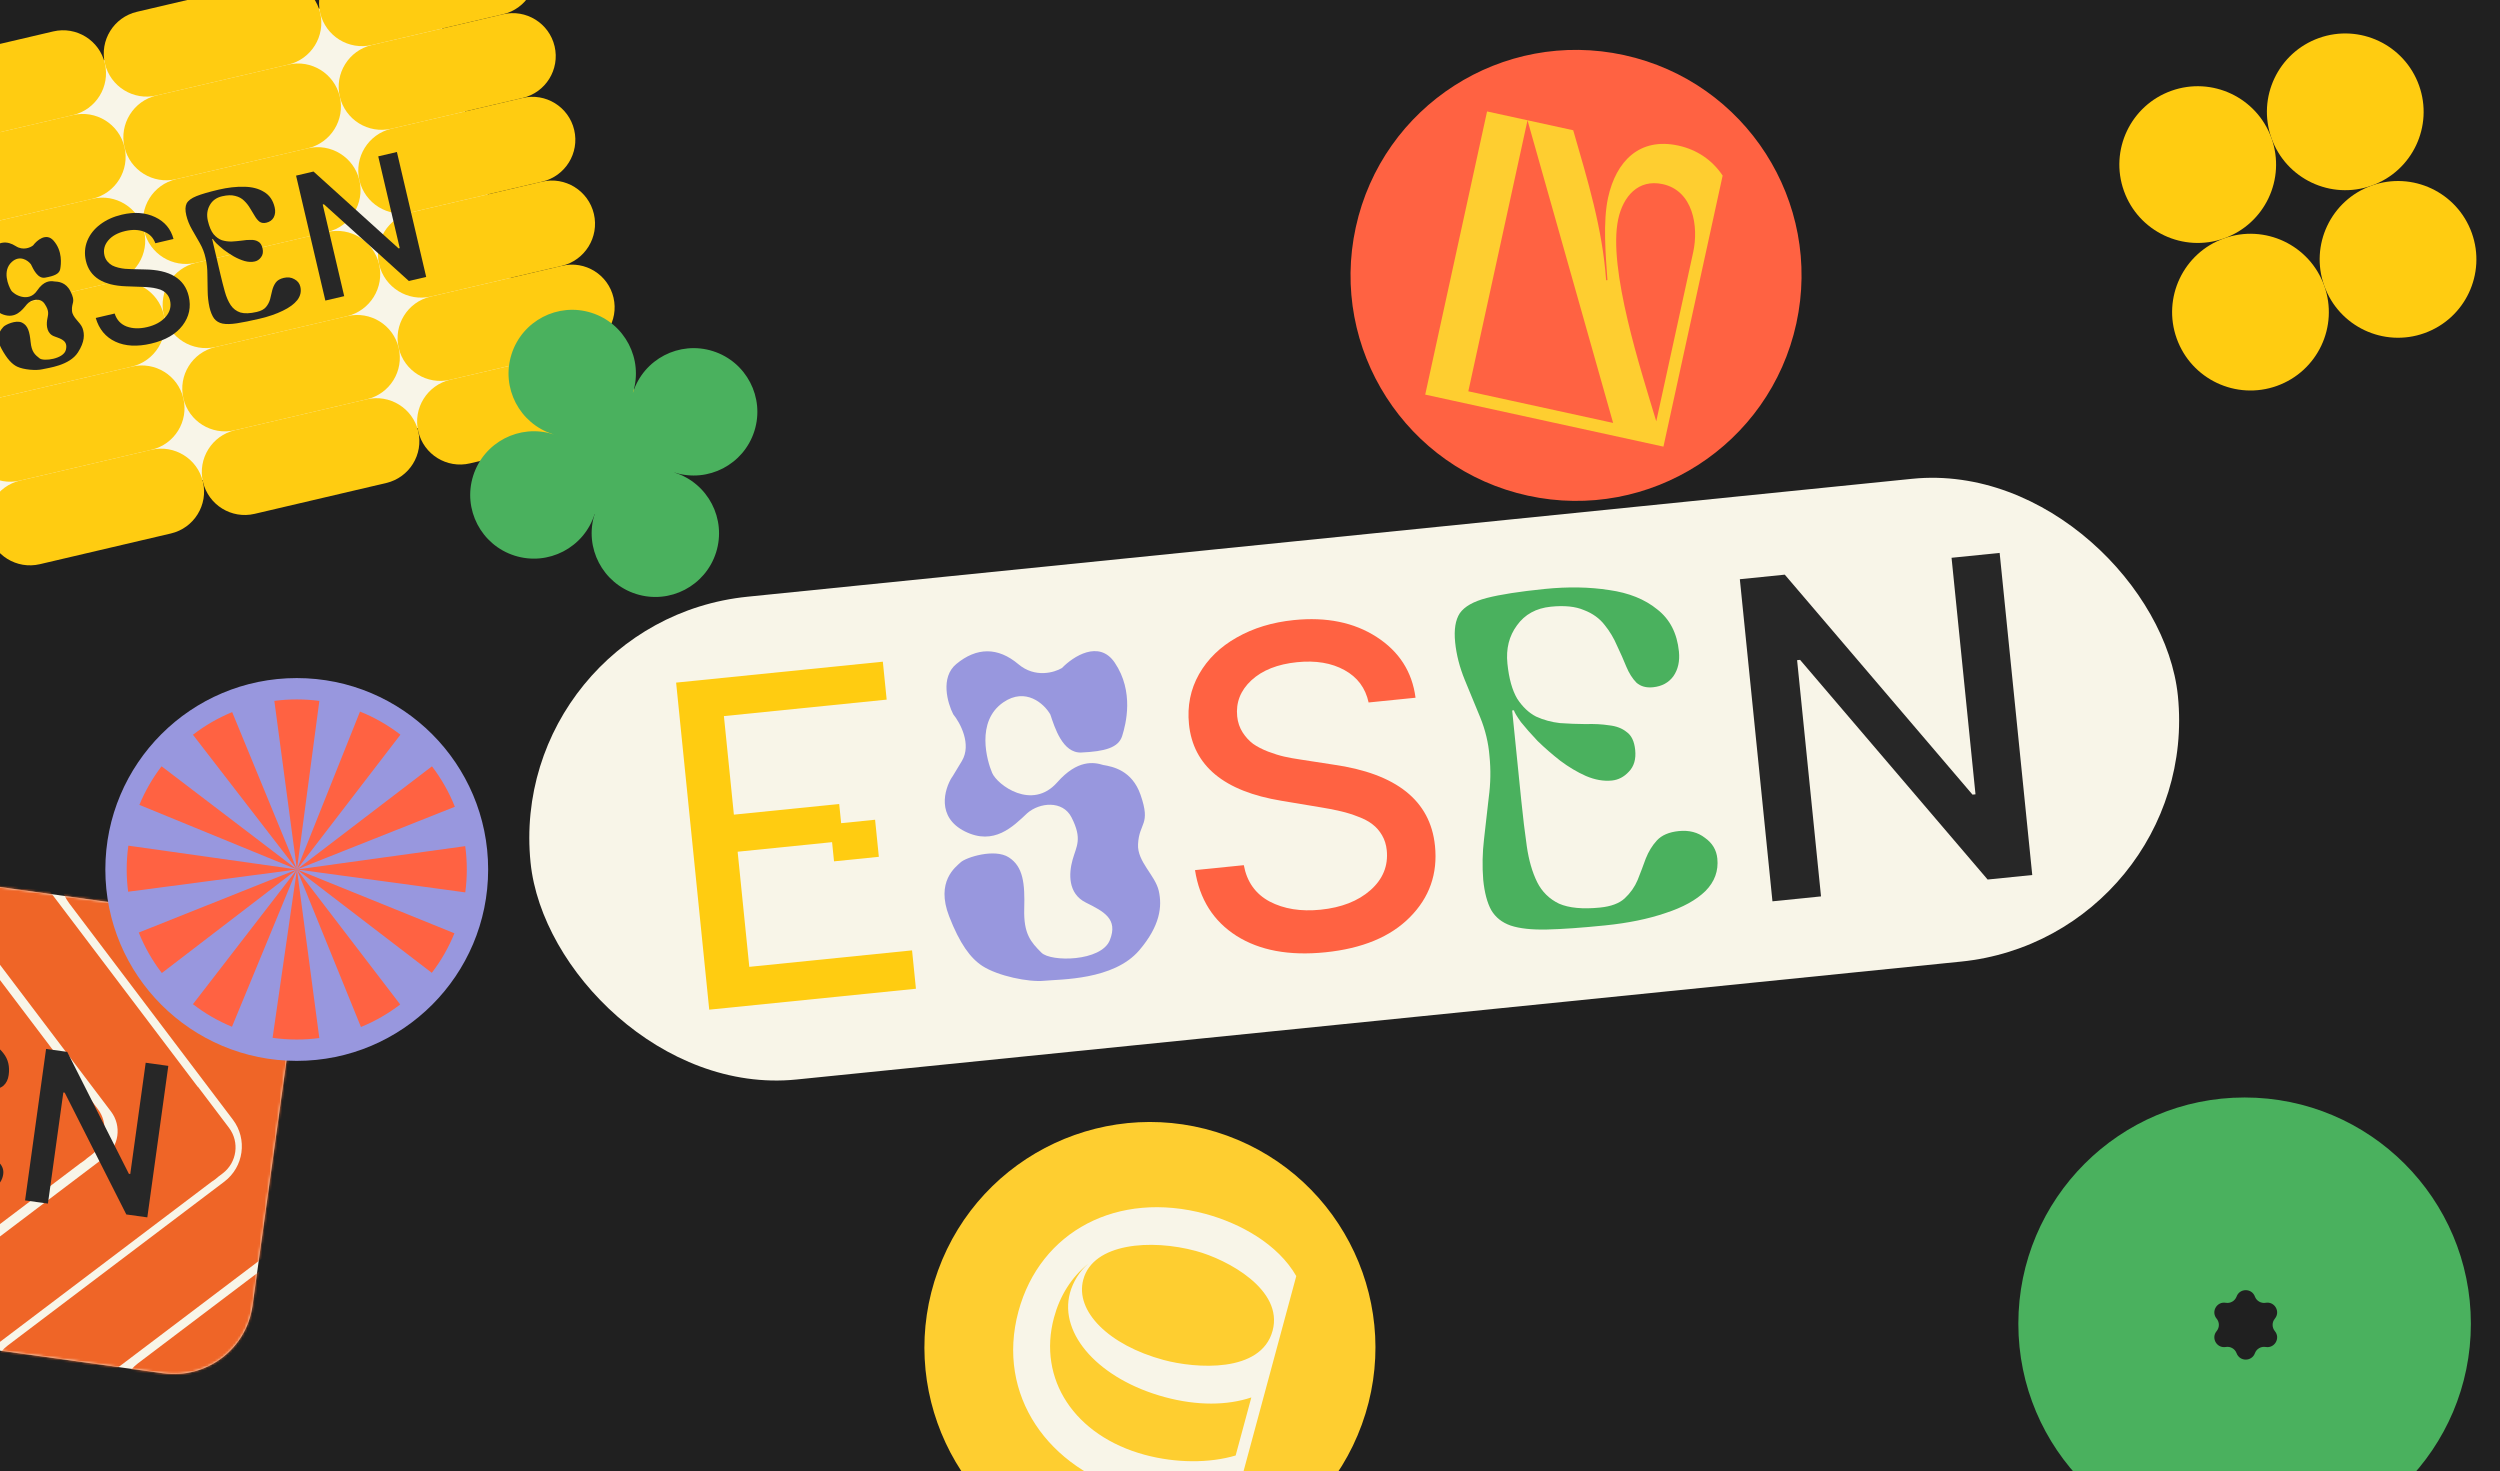 <svg width="1006" height="592" viewBox="0 0 1006 592" fill="none" xmlns="http://www.w3.org/2000/svg">
<rect x="0" y="0" width="1006" height="592" fill="#808080" stroke="none"/>
<g clip-path="url(#clip0)">
<rect width="1006" height="592" fill="#202020"/>
<path d="M-225.399 357.877C-222.981 340.437 -206.884 328.259 -189.444 330.677L91.035 369.558C108.475 371.975 120.653 388.072 118.235 405.512L101.615 525.411C99.197 542.851 83.1 555.029 65.66 552.611L-214.819 513.731C-232.259 511.313 -244.437 495.216 -242.019 477.776L-225.399 357.877Z" fill="#F8F5E8"/>
<mask id="mask0" mask-type="alpha" maskUnits="userSpaceOnUse" x="-243" y="330" width="362" height="223">
<path d="M-225.399 357.877C-222.981 340.437 -206.884 328.259 -189.444 330.677L91.035 369.558C108.475 371.975 120.653 388.072 118.235 405.512L101.615 525.411C99.197 542.851 83.1 555.029 65.66 552.611L-214.819 513.731C-232.259 511.313 -244.437 495.216 -242.019 477.776L-225.399 357.877Z" fill="#C4C4C4"/>
</mask>
<g mask="url(#mask0)">
<path fill-rule="evenodd" clip-rule="evenodd" d="M-63.754 428.052C-57.506 436.311 -59.136 448.072 -67.396 454.321L-153.703 519.613C-161.152 525.248 -162.622 535.855 -156.987 543.304V543.304C-151.351 550.754 -140.744 552.224 -133.295 546.589L-21.343 461.896C-20.891 461.623 -20.448 461.325 -20.018 460.999L-16.97 458.693C-16.54 458.368 -16.133 458.024 -15.748 457.663V457.663C-9.806 453.169 -8.634 444.709 -13.128 438.768L-25.373 422.582C-25.387 422.564 -25.413 422.56 -25.431 422.574V422.574C-25.45 422.588 -25.476 422.585 -25.49 422.566L-103.223 319.814C-108.222 313.206 -117.63 311.902 -124.238 316.901L-127.286 319.207C-133.893 324.205 -135.198 333.614 -130.199 340.222L-63.754 428.052Z" fill="#EF6527"/>
<path fill-rule="evenodd" clip-rule="evenodd" d="M-8.059 439.788C-3.685 445.57 -4.827 453.802 -10.608 458.176L-104.421 529.146C-110.202 533.52 -111.343 541.752 -106.97 547.534L-102.401 553.573C-98.027 559.355 -89.795 560.496 -84.013 556.122L32.398 468.056C32.878 467.763 33.349 467.443 33.807 467.096C34.265 466.749 34.701 466.384 35.114 466.001L36.843 464.694C42.624 460.32 43.765 452.087 39.392 446.306L26.929 429.832C26.915 429.813 26.888 429.809 26.87 429.823V429.823C26.851 429.837 26.825 429.834 26.811 429.815L-49.769 328.588C-55.404 321.139 -66.011 319.668 -73.46 325.304C-80.91 330.939 -82.38 341.546 -76.745 348.996L-8.059 439.788Z" fill="#EF6527"/>
<path fill-rule="evenodd" clip-rule="evenodd" d="M44.679 447.289C49.053 453.071 47.912 461.303 42.13 465.677L-51.682 536.647C-57.464 541.021 -58.605 549.254 -54.231 555.035L-49.663 561.074C-45.289 566.856 -37.056 567.997 -31.275 563.623L85.136 475.557C85.617 475.264 86.087 474.944 86.545 474.597C87.004 474.251 87.439 473.885 87.852 473.503L89.581 472.195C95.362 467.821 96.504 459.588 92.13 453.807L79.667 437.333C79.653 437.314 79.627 437.311 79.608 437.325V437.325C79.59 437.339 79.563 437.335 79.549 437.316L2.97 336.089C-2.666 328.64 -13.273 327.169 -20.722 332.805C-28.171 338.44 -29.642 349.048 -24.006 356.497L44.679 447.289Z" fill="#EF6527"/>
<path fill-rule="evenodd" clip-rule="evenodd" d="M3.199 541.363C-4.25 546.998 -5.72 557.606 -0.085 565.055C5.55 572.504 16.158 573.975 23.607 568.339L137.004 482.553C137.482 482.261 137.951 481.942 138.407 481.597C142.159 478.758 144.394 474.659 144.969 470.337C145.57 466.042 144.53 461.519 141.708 457.787C141.363 457.332 141 456.899 140.62 456.488L54.832 343.088C49.196 335.639 38.589 334.169 31.14 339.804C23.691 345.44 22.22 356.047 27.856 363.496L93.713 450.55C99.649 458.397 98.1 469.57 90.254 475.506L3.199 541.363Z" fill="#EF6527"/>
<path d="M52.219 572.304C46.584 564.855 48.054 554.248 55.504 548.612L170.32 461.752C177.769 456.117 188.377 457.587 194.012 465.037V465.037C199.647 472.486 198.177 483.093 190.728 488.728L75.911 575.588C68.462 581.224 57.855 579.753 52.219 572.304V572.304Z" fill="#EF6527"/>
<path d="M83.443 347.054C75.994 352.69 74.523 363.297 80.159 370.746L167.019 485.562C172.654 493.012 183.261 494.482 190.711 488.847V488.847C198.16 483.211 199.63 472.604 193.995 465.155L107.135 350.338C101.5 342.889 90.892 341.419 83.443 347.054V347.054Z" fill="#EF6527"/>
</g>
<path d="M-42.897 465.966C-42.485 463.403 -41.825 460.904 -40.918 458.467C-40.003 455.974 -39.088 453.481 -38.173 450.988C-37.202 448.502 -36.538 445.975 -36.182 443.404C-35.778 440.897 -35.768 438.364 -36.154 435.805C-36.539 433.246 -36.929 430.714 -37.322 428.211C-37.707 425.652 -37.737 423.199 -37.412 420.852C-37.079 418.449 -36.356 416.727 -35.244 415.685C-34.075 414.651 -32.179 414.116 -29.555 414.081C-26.931 414.047 -23.244 414.358 -18.495 415.016C-14.082 415.628 -10.125 416.661 -6.625 418.114C-3.118 419.512 -0.45 421.419 1.379 423.837C3.271 426.206 3.977 429.123 3.497 432.588C3.241 434.432 2.529 435.871 1.361 436.905C0.2 437.883 -1.218 438.256 -2.894 438.024C-4.179 437.846 -5.13 437.315 -5.748 436.432C-6.302 435.501 -6.686 434.366 -6.899 433.026C-7.104 431.631 -7.361 430.2 -7.67 428.733C-7.916 427.219 -8.369 425.76 -9.029 424.359C-9.681 422.902 -10.735 421.674 -12.191 420.674C-13.583 419.627 -15.564 418.925 -18.134 418.569C-20.927 418.182 -23.294 418.822 -25.233 420.49C-27.165 422.101 -28.324 424.304 -28.712 427.098C-29.107 429.948 -29.029 432.265 -28.48 434.05C-27.866 435.786 -26.975 437.163 -25.806 438.179C-24.574 439.147 -23.199 439.908 -21.681 440.46C-20.099 440.964 -18.538 441.408 -16.997 441.792C-15.392 442.129 -13.971 442.554 -12.732 443.067C-11.43 443.532 -10.442 444.21 -9.769 445.101C-9.031 445.944 -8.775 447.175 -8.999 448.796C-9.24 450.528 -9.952 451.767 -11.138 452.514C-12.267 453.269 -13.447 453.561 -14.676 453.391C-16.24 453.174 -17.77 452.506 -19.267 451.387C-20.707 450.276 -22.061 448.95 -23.327 447.407C-24.538 445.873 -25.633 444.326 -26.613 442.766C-27.529 441.158 -28.273 439.745 -28.844 438.527C-29.352 437.261 -29.606 436.428 -29.608 436.029L-29.943 435.983L-32.313 453.081C-32.747 456.211 -33.09 459.096 -33.343 461.738C-33.595 464.38 -33.493 466.729 -33.038 468.785C-32.575 470.786 -31.552 472.437 -29.967 473.739C-28.318 474.992 -25.846 475.847 -22.55 476.304C-20.483 476.591 -18.832 476.393 -17.599 475.709C-16.302 474.978 -15.233 474.044 -14.392 472.908C-13.543 471.715 -12.723 470.519 -11.93 469.319C-11.081 468.127 -10.124 467.178 -9.058 466.471C-7.929 465.716 -6.442 465.467 -4.598 465.722C-2.643 465.993 -1.132 466.801 -0.066 468.145C1.065 469.44 1.517 470.898 1.293 472.519C0.967 474.866 -0.254 476.69 -2.37 477.991C-4.479 479.237 -7.259 479.99 -10.712 480.252C-14.173 480.57 -18.082 480.426 -22.44 479.822C-26.909 479.203 -30.553 478.584 -33.371 477.965C-36.19 477.347 -38.358 476.562 -39.878 475.611C-41.342 474.668 -42.308 473.423 -42.777 471.877C-43.19 470.339 -43.23 468.369 -42.897 465.966Z" fill="#272727"/>
<path d="M67.731 428.91L59.281 489.868L50.83 488.697L26.047 439.696L25.482 439.617L19.285 484.324L10.089 483.049L18.539 422.091L27.05 423.271L51.854 472.336L52.419 472.414L58.625 427.648L67.731 428.91Z" fill="#272727"/>
<path d="M-47.868 224.351L-91.086 56.109L172.853 -7.175L218.644 160.038L-47.868 224.351Z" fill="#F8F5E8"/>
<path d="M-44.23 45.793C-46.409 36.495 -40.638 27.191 -31.34 25.011L21.424 12.644C30.722 10.465 40.026 16.236 42.206 25.534C44.385 34.832 38.614 44.136 29.316 46.315L-23.448 58.682C-32.746 60.862 -42.05 55.091 -44.23 45.793Z" fill="#FFCC11"/>
<path d="M-36.339 79.46C-38.519 70.162 -32.748 60.858 -23.45 58.679L29.315 46.312C38.613 44.133 47.917 49.903 50.096 59.201C52.276 68.499 46.505 77.803 37.207 79.983L-15.558 92.35C-24.856 94.529 -34.16 88.758 -36.339 79.46Z" fill="#FFCC11"/>
<path d="M-28.447 113.134C-30.626 103.836 -24.855 94.532 -15.557 92.353L37.208 79.986C46.505 77.806 55.81 83.577 57.989 92.875C60.168 102.173 54.397 111.477 45.099 113.656L-7.665 126.024C-16.963 128.203 -26.267 122.432 -28.447 113.134Z" fill="#FFCC11"/>
<path d="M-20.528 146.904C-22.721 137.55 -16.915 128.189 -7.56 125.996L44.999 113.677C54.354 111.484 63.715 117.29 65.907 126.645C68.1 136 62.294 145.361 52.939 147.553L0.38 159.872C-8.975 162.065 -18.335 156.259 -20.528 146.904Z" fill="#FFCC11"/>
<path d="M-12.641 180.58C-14.807 171.338 -9.071 162.091 0.17 159.925L53.14 147.51C62.382 145.344 71.629 151.079 73.795 160.32C75.961 169.562 70.225 178.809 60.984 180.975L8.014 193.39C-1.227 195.556 -10.475 189.821 -12.641 180.58Z" fill="#FFCC11"/>
<path d="M-4.771 214.147C-6.95 204.849 -1.179 195.545 8.119 193.366L60.883 180.998C70.181 178.819 79.485 184.59 81.665 193.888C83.844 203.186 78.073 212.49 68.775 214.669L16.011 227.036C6.713 229.216 -2.592 223.445 -4.771 214.147Z" fill="#FFCC11"/>
<path d="M42.206 25.532C40.026 16.234 45.797 6.93 55.095 4.751L108.065 -7.665C117.363 -9.844 126.667 -4.073 128.847 5.225C131.026 14.523 125.255 23.827 115.957 26.006L62.987 38.422C53.689 40.601 44.385 34.83 42.206 25.532Z" fill="#FFCC11"/>
<path d="M50.096 59.204C47.917 49.906 53.688 40.602 62.986 38.422L115.956 26.007C125.254 23.828 134.558 29.599 136.737 38.896C138.916 48.194 133.146 57.498 123.848 59.678L70.878 72.093C61.58 74.272 52.276 68.502 50.096 59.204Z" fill="#FFCC11"/>
<path d="M57.987 92.874C55.808 83.576 61.578 74.272 70.876 72.092L123.846 59.677C133.144 57.498 142.448 63.268 144.628 72.566C146.807 81.864 141.036 91.168 131.738 93.348L78.768 105.763C69.47 107.942 60.166 102.172 57.987 92.874Z" fill="#FFCC11"/>
<path d="M65.904 126.648C63.711 117.293 69.517 107.932 78.872 105.74L131.636 93.373C140.991 91.18 150.352 96.986 152.544 106.341C154.737 115.695 148.931 125.056 139.576 127.249L86.812 139.616C77.457 141.808 68.096 136.002 65.904 126.648Z" fill="#FFCC11"/>
<path d="M73.799 160.319C71.633 151.078 77.368 141.831 86.61 139.665L139.785 127.201C149.026 125.035 158.274 130.771 160.44 140.012C162.606 149.253 156.87 158.501 147.629 160.667L94.454 173.13C85.212 175.296 75.965 169.56 73.799 160.319Z" fill="#FFCC11"/>
<path d="M81.665 193.887C79.485 184.589 85.256 175.285 94.554 173.105L147.524 160.69C156.822 158.511 166.126 164.282 168.306 173.58C170.485 182.877 164.714 192.182 155.416 194.361L102.446 206.776C93.148 208.956 83.844 203.185 81.665 193.887Z" fill="#FFCC11"/>
<path d="M128.844 5.223C126.665 -4.074 132.436 -13.379 141.734 -15.558L194.499 -27.925C203.796 -30.104 213.101 -24.334 215.28 -15.036C217.459 -5.738 211.688 3.566 202.39 5.746L149.626 18.113C140.328 20.292 131.024 14.521 128.844 5.223Z" fill="#FFCC11"/>
<path d="M136.739 38.897C134.56 29.599 140.33 20.295 149.628 18.116L202.393 5.749C211.691 3.569 220.995 9.34 223.174 18.638C225.354 27.936 219.583 37.24 210.285 39.419L157.52 51.787C148.222 53.966 138.918 48.195 136.739 38.897Z" fill="#FFCC11"/>
<path d="M144.628 72.565C142.448 63.267 148.219 53.963 157.517 51.783L210.282 39.416C219.58 37.237 228.884 43.008 231.063 52.306C233.242 61.603 227.472 70.908 218.174 73.087L165.409 85.454C156.111 87.633 146.807 81.863 144.628 72.565Z" fill="#FFCC11"/>
<path d="M152.546 106.339C150.354 96.985 156.16 87.624 165.514 85.431L218.074 73.112C227.428 70.919 236.789 76.725 238.982 86.08C241.174 95.435 235.368 104.796 226.014 106.988L173.454 119.307C164.1 121.5 154.739 115.694 152.546 106.339Z" fill="#FFCC11"/>
<path d="M160.438 140.012C158.272 130.771 164.007 121.524 173.248 119.358L226.218 106.942C235.46 104.776 244.707 110.512 246.873 119.753C249.039 128.994 243.303 138.242 234.062 140.408L181.092 152.823C171.851 154.989 162.604 149.254 160.438 140.012Z" fill="#FFCC11"/>
<path d="M168.305 173.58C166.126 164.282 171.897 154.978 181.195 152.799L233.959 140.431C243.257 138.252 252.562 144.023 254.741 153.321C256.92 162.619 251.149 171.923 241.851 174.102L189.087 186.469C179.789 188.649 170.485 182.878 168.305 173.58Z" fill="#FFCC11"/>
<path d="M84.276 123.572C83.825 121.441 83.587 119.284 83.562 117.102C83.525 114.874 83.489 112.646 83.453 110.417C83.463 108.178 83.22 105.999 82.723 103.879C82.283 101.794 81.525 99.808 80.451 97.92C79.377 96.032 78.308 94.168 77.244 92.326C76.17 90.439 75.406 88.527 74.952 86.591C74.487 84.609 74.533 83.043 75.09 81.891C75.692 80.729 77.016 79.738 79.06 78.918C81.104 78.099 84.085 77.23 88.002 76.312C91.642 75.459 95.052 75.073 98.231 75.154C101.4 75.19 104.064 75.878 106.226 77.219C108.423 78.503 109.856 80.574 110.526 83.432C110.883 84.953 110.76 86.294 110.157 87.457C109.544 88.573 108.546 89.293 107.163 89.617C106.103 89.865 105.198 89.737 104.448 89.232C103.733 88.671 103.09 87.897 102.519 86.913C101.937 85.882 101.303 84.84 100.619 83.784C99.969 82.673 99.174 81.668 98.235 80.769C97.284 79.825 96.088 79.182 94.647 78.839C93.24 78.439 91.477 78.488 89.358 78.985C87.053 79.525 85.394 80.74 84.379 82.631C83.353 84.476 83.11 86.551 83.65 88.856C84.201 91.206 84.961 92.998 85.93 94.229C86.935 95.404 88.048 96.212 89.27 96.655C90.527 97.041 91.833 97.221 93.188 97.195C94.579 97.113 95.935 96.989 97.258 96.825C98.616 96.604 99.858 96.508 100.982 96.536C102.142 96.507 103.12 96.74 103.917 97.234C104.748 97.671 105.321 98.558 105.634 99.894C105.969 101.323 105.785 102.509 105.083 103.452C104.426 104.383 103.591 104.968 102.577 105.206C101.286 105.508 99.887 105.447 98.377 105.023C96.914 104.588 95.454 103.958 93.997 103.133C92.585 102.296 91.261 101.416 90.023 100.49C88.82 99.508 87.811 98.626 86.996 97.845C86.216 97.006 85.766 96.431 85.644 96.119L85.368 96.184L88.673 110.288C89.278 112.869 89.881 115.232 90.481 117.377C91.081 119.521 91.869 121.33 92.846 122.803C93.813 124.229 95.113 125.213 96.746 125.754C98.416 126.238 100.61 126.161 103.328 125.524C105.034 125.125 106.266 124.471 107.025 123.564C107.82 122.599 108.375 121.545 108.691 120.402C108.995 119.212 109.277 118.028 109.535 116.849C109.84 115.659 110.303 114.627 110.924 113.752C111.581 112.82 112.669 112.176 114.19 111.819C115.803 111.441 117.23 111.618 118.47 112.348C119.746 113.021 120.541 114.026 120.854 115.363C121.308 117.299 120.903 119.095 119.638 120.753C118.363 122.365 116.413 123.794 113.789 125.042C111.175 126.335 108.071 127.403 104.477 128.245C100.79 129.109 97.75 129.725 95.357 130.091C92.963 130.458 91.028 130.498 89.551 130.212C88.121 129.915 86.988 129.233 86.154 128.164C85.367 127.084 84.74 125.554 84.276 123.572Z" fill="#272727"/>
<path d="M62.504 97.878C61.705 95.648 60.213 94.107 58.028 93.255C55.839 92.387 53.288 92.294 50.376 92.977C47.332 93.69 45.048 94.959 43.525 96.784C42.018 98.605 41.52 100.604 42.03 102.78C42.245 103.697 42.641 104.502 43.218 105.196C43.791 105.873 44.425 106.406 45.121 106.796C45.829 107.165 46.668 107.469 47.639 107.708C48.627 107.943 49.517 108.096 50.311 108.169C51.105 108.242 51.987 108.286 52.957 108.3L58.166 108.426C68.361 108.54 74.285 112.124 75.939 119.179C76.959 123.533 76.129 127.465 73.447 130.977C70.782 134.486 66.561 136.917 60.785 138.271C55.172 139.586 50.389 139.326 46.437 137.49C42.481 135.637 39.845 132.456 38.529 127.947L46.139 126.164C46.965 128.732 48.572 130.471 50.96 131.379C53.361 132.267 56.099 132.35 59.176 131.629C62.433 130.866 64.925 129.496 66.655 127.519C68.396 125.522 68.981 123.305 68.41 120.866C68.207 119.998 67.857 119.243 67.361 118.599C66.865 117.956 66.287 117.444 65.628 117.063C64.986 116.678 64.181 116.375 63.214 116.153C62.259 115.91 61.314 115.743 60.377 115.652C59.437 115.544 58.342 115.473 57.09 115.438L50.77 115.21C41.495 114.898 36.096 111.492 34.574 104.994C33.91 102.163 34.096 99.46 35.133 96.886C36.186 94.308 37.925 92.114 40.349 90.302C42.769 88.475 45.656 87.168 49.011 86.381C54.084 85.192 58.554 85.517 62.42 87.356C66.287 89.196 68.753 92.131 69.819 96.164L62.504 97.878Z" fill="#272727"/>
<path d="M159.713 61.16L171.498 111.441L164.526 113.075L130.33 82.188L129.864 82.298L138.507 119.174L130.922 120.951L119.137 70.671L126.157 69.025L160.39 99.955L160.856 99.846L152.201 62.921L159.713 61.16Z" fill="#272727"/>
<path d="M1.388 126.612C-3.473 124.942 -2.759 120.348 -1.794 118.259C-1.9 118.532 -1.803 118.368 -0.572 115.525C0.659 112.682 -1.613 109.526 -2.903 108.303C-4.035 106.652 -5.729 102.74 -3.451 100.29C-0.603 97.228 2.734 96.712 6.369 99.052C9.277 100.925 12.217 99.633 13.323 98.753C14.832 96.714 18.589 93.475 21.546 96.826C25.241 101.014 24.572 106.333 24.229 108.275C23.887 110.218 21.8 111.079 18.121 111.729C15.178 112.249 13.394 108.304 12.445 106.355C11.252 104.761 7.967 102.509 4.768 105.387C0.769 108.985 3.407 115.018 4.461 116.793C5.516 118.568 11.532 121.988 14.927 116.947C17.643 112.914 20.277 112.98 21.831 113.254C23.388 113.315 26.5 113.511 28.345 117.208C30.652 121.828 28.684 121.542 28.97 125.096C29.193 127.864 32.321 129.632 33.203 132.032C34.085 134.433 34.137 137.533 31.349 141.832C27.921 147.119 19.445 148.027 16.973 148.607C14.533 149.179 9.568 148.799 6.935 147.554C4.84 146.564 2.859 144.465 0.619 140.361C-2.245 135.111 0.623 132.432 1.327 131.575C2.043 130.704 6.385 128.634 8.843 129.813C11.302 130.993 11.916 133.616 12.322 137.618C12.728 141.62 14.046 142.75 15.945 144.218C17.634 145.525 25.568 144.411 26.488 140.843C27.405 137.287 24.937 136.427 21.937 135.382L21.907 135.372C18.893 134.322 18.626 131.139 18.948 128.882C19.271 126.624 20.106 125.418 17.916 122.206C16.164 119.637 12.563 120.481 10.838 122.429C8.854 124.862 6.249 128.282 1.388 126.612Z" fill="#272727"/>
<mask id="mask1" mask-type="alpha" maskUnits="userSpaceOnUse" x="1006" y="161" width="396" height="253">
<rect x="1039.37" y="160.341" width="369.423" height="191.571" rx="7.501" transform="rotate(10.235 1039.37 160.341)" fill="#C4C4C4"/>
</mask>
<g mask="url(#mask1)">
</g>
<rect x="203.662" y="249.951" width="666.271" height="195.271" rx="97.636" transform="rotate(-5.781 203.662 249.951)" fill="#F8F5E8"/>
<path d="M356.797 281.527L355.251 266.261L272.07 274.682L285.394 406.289L368.574 397.869L367.011 382.427L301.517 389.057L296.827 342.731L334.828 338.884L335.61 346.605L353.647 344.779L352.137 329.863L338.478 331.246L337.696 323.525L295.317 327.815L291.303 288.158L356.797 281.527Z" fill="#FFCC11"/>
<path d="M596.854 354.104C596.419 348.622 596.525 343.145 597.171 337.674C597.806 332.083 598.441 326.493 599.075 320.903C599.828 315.301 599.928 309.765 599.374 304.295C598.952 298.932 597.703 293.712 595.628 288.637C593.554 283.561 591.486 278.545 589.423 273.588C587.349 268.512 586.059 263.477 585.553 258.483C585.036 253.37 585.66 249.462 587.428 246.761C589.314 244.047 592.948 241.997 598.329 240.612C603.711 239.226 611.452 238.022 621.553 236.999C630.94 236.049 639.598 236.194 647.526 237.433C655.442 238.554 661.887 241.145 666.86 245.206C671.939 249.137 674.853 254.788 675.599 262.161C675.996 266.085 675.252 269.404 673.366 272.118C671.467 274.712 668.736 276.19 665.171 276.551C662.438 276.828 660.215 276.212 658.502 274.703C656.895 273.064 655.538 270.919 654.429 268.268C653.308 265.499 652.063 262.682 650.692 259.817C649.429 256.822 647.767 254.047 645.708 251.492C643.637 248.819 640.853 246.818 637.358 245.49C633.969 244.031 629.541 243.578 624.075 244.132C618.134 244.733 613.585 247.236 610.43 251.64C607.262 255.925 605.98 261.04 606.582 266.986C607.195 273.05 608.515 277.782 610.539 281.181C612.671 284.449 615.194 286.836 618.107 288.343C621.128 289.719 624.337 290.596 627.737 290.972C631.243 291.218 634.678 291.351 638.041 291.371C641.511 291.26 644.649 291.422 647.454 291.859C650.366 292.165 652.738 293.066 654.57 294.563C656.509 295.928 657.653 298.335 658.002 301.783C658.375 305.47 657.529 308.378 655.464 310.509C653.518 312.629 651.238 313.82 648.623 314.085C645.296 314.422 641.813 313.813 638.175 312.26C634.655 310.694 631.206 308.64 627.828 306.099C624.568 303.546 621.54 300.91 618.744 298.189C616.054 295.338 613.817 292.802 612.031 290.58C610.352 288.227 609.412 286.641 609.208 285.82L608.496 285.892L612.179 322.279C612.853 328.938 613.592 335.05 614.396 340.615C615.199 346.18 616.584 350.965 618.55 354.97C620.504 358.857 623.437 361.744 627.349 363.63C631.369 365.385 636.883 365.908 643.894 365.199C648.291 364.753 651.587 363.519 653.783 361.495C656.086 359.339 657.818 356.882 658.979 354.121C660.128 351.242 661.218 348.369 662.248 345.501C663.397 342.622 664.891 340.188 666.731 338.2C668.677 336.081 671.611 334.823 675.532 334.426C679.691 334.005 683.204 334.911 686.071 337.143C689.045 339.245 690.706 342.02 691.055 345.468C691.561 350.462 689.962 354.829 686.259 358.567C682.544 362.187 677.2 365.13 670.227 367.398C663.266 369.785 655.151 371.447 645.882 372.385C636.376 373.348 628.569 373.898 622.461 374.036C616.352 374.173 611.497 373.644 607.894 372.447C604.411 371.238 601.8 369.16 600.061 366.212C598.441 363.253 597.372 359.217 596.854 354.104Z" fill="#4AB15E"/>
<path d="M550.73 282.677C549.456 276.836 546.221 272.493 541.025 269.65C535.825 266.765 529.465 265.703 521.946 266.465C514.089 267.26 507.955 269.693 503.545 273.765C499.176 277.832 497.277 282.672 497.845 288.287C498.084 290.65 498.813 292.794 500.032 294.718C501.247 296.599 502.662 298.14 504.277 299.341C505.931 300.496 507.934 301.53 510.289 302.443C512.685 303.352 514.866 304.026 516.831 304.467C518.796 304.908 520.991 305.304 523.417 305.656L536.423 307.665C561.925 311.267 575.596 322.165 577.438 340.358C578.575 351.587 575.212 361.16 567.35 369.077C559.531 376.991 548.165 381.702 533.253 383.212C518.763 384.679 506.868 382.471 497.566 376.59C488.26 370.666 482.695 361.848 480.869 350.134L500.512 348.146C501.745 354.844 505.204 359.718 510.89 362.767C516.614 365.77 523.447 366.869 531.389 366.065C539.796 365.214 546.487 362.597 551.463 358.212C556.477 353.781 558.666 348.421 558.029 342.131C557.802 339.894 557.173 337.889 556.14 336.118C555.107 334.346 553.827 332.876 552.301 331.709C550.816 330.537 548.899 329.516 546.549 328.645C544.237 327.728 541.923 327.002 539.607 326.469C537.287 325.894 534.566 325.359 531.443 324.865L515.686 322.238C492.554 318.439 480.14 308.16 478.444 291.402C477.704 284.099 479.053 277.395 482.489 271.291C485.968 265.181 491.038 260.254 497.701 256.509C504.359 252.722 512.018 250.39 520.678 249.514C533.774 248.188 544.865 250.455 553.951 256.316C563.037 262.177 568.257 270.326 569.613 280.765L550.73 282.677Z" fill="#FF6242"/>
<path d="M804.657 222.492L817.779 352.106L799.817 353.924L724.354 265.531L723.153 265.652L732.776 360.711L713.233 362.689L700.111 233.076L718.2 231.244L793.738 319.758L794.94 319.636L785.304 224.451L804.657 222.492Z" fill="#272727"/>
<path d="M388.349 334.597C376.714 328.841 380.004 317.583 383.103 312.674C382.749 313.322 383.044 312.942 387.056 306.233C391.068 299.524 386.405 290.892 383.572 287.414C381.275 282.92 378.308 272.584 384.815 267.198C392.949 260.466 401.48 260.259 409.823 267.293C416.498 272.92 424.284 270.643 427.343 268.802C431.789 264.194 442.258 257.312 448.572 266.653C456.464 278.328 453.052 291.411 451.559 296.158C450.066 300.905 444.558 302.382 435.128 302.811C427.584 303.154 424.402 292.71 422.661 287.528C420.193 283.154 412.698 276.456 403.743 282.615C392.549 290.314 397.19 306.258 399.252 311.039C401.315 315.82 415.273 326.327 425.424 314.823C433.544 305.62 440.121 306.639 443.925 307.829C447.807 308.487 455.538 309.989 458.956 319.833C463.227 332.137 458.389 330.783 457.947 339.763C457.603 346.757 464.863 352.194 466.289 358.483C467.715 364.773 466.834 372.542 458.447 382.388C448.132 394.497 426.599 394.016 420.217 394.662C413.917 395.3 401.603 392.739 395.412 388.769C390.487 385.612 386.207 379.722 381.936 368.73C376.474 354.671 384.534 348.902 386.577 346.988C388.655 345.041 400.208 341.275 405.982 345.023C411.756 348.772 412.44 355.531 412.151 365.671C411.862 375.811 414.795 379.066 419.073 383.354C422.88 387.17 443.121 386.96 446.59 378.336C450.047 369.742 444.144 366.79 436.97 363.203L436.896 363.166C429.69 359.562 430.059 351.515 431.604 345.975C433.148 340.435 435.633 337.688 431.195 328.946C427.645 321.952 418.346 322.893 413.388 327.203C407.624 332.645 399.983 340.352 388.349 334.597Z" fill="#9897DE"/>
<circle cx="905.592" cy="125.604" r="31.528" transform="rotate(-19.675 905.592 125.604)" fill="#FFCC11"/>
<circle cx="964.967" cy="104.375" r="31.528" transform="rotate(-19.675 964.967 104.375)" fill="#FFCC11"/>
<circle cx="884.361" cy="66.229" r="31.528" transform="rotate(-19.675 884.361 66.229)" fill="#FFCC11"/>
<circle cx="943.736" cy="44.998" r="31.528" transform="rotate(-19.675 943.736 44.998)" fill="#FFCC11"/>
<circle cx="214.839" cy="199.166" r="25.624" transform="rotate(17.515 214.839 199.166)" fill="#4AB15E"/>
<circle cx="263.712" cy="214.59" r="25.624" transform="rotate(17.515 263.712 214.59)" fill="#4AB15E"/>
<circle cx="230.263" cy="150.295" r="25.624" transform="rotate(17.515 230.263 150.295)" fill="#4AB15E"/>
<circle cx="279.134" cy="165.719" r="25.624" transform="rotate(17.515 279.134 165.719)" fill="#4AB15E"/>
<circle cx="247.031" cy="182.524" r="25.624" transform="rotate(17.515 247.031 182.524)" fill="#4AB15E"/>
<path fill-rule="evenodd" clip-rule="evenodd" d="M903.23 623.728C953.516 623.728 994.28 582.963 994.28 532.677C994.28 482.392 953.516 441.627 903.23 441.627C852.944 441.627 812.18 482.392 812.18 532.677C812.18 582.963 852.944 623.728 903.23 623.728ZM907.37 521.729C906.108 518.305 901.264 518.305 900.002 521.729C899.347 523.506 897.518 524.562 895.652 524.241C892.055 523.622 889.633 527.816 891.968 530.622C893.179 532.077 893.179 534.189 891.968 535.645C889.633 538.45 892.055 542.645 895.652 542.026C897.518 541.705 899.347 542.761 900.002 544.537C901.264 547.962 906.108 547.962 907.37 544.537C908.025 542.761 909.854 541.705 911.72 542.026C915.317 542.645 917.739 538.45 915.404 535.645C914.193 534.189 914.193 532.077 915.404 530.622C917.739 527.816 915.317 523.622 911.72 524.241C909.854 524.562 908.025 523.506 907.37 521.729Z" fill="#4AB15E"/>
<circle cx="119.411" cy="349.876" r="77.02" fill="#9897DE"/>
<path fill-rule="evenodd" clip-rule="evenodd" d="M56.089 323.885C58.384 318.299 61.397 313.084 65.013 308.354L119.482 349.875L56.089 323.885ZM51.646 340.293L119.482 349.875L51.56 358.826C51.178 355.897 50.98 352.91 50.98 349.876C50.98 346.624 51.207 343.424 51.646 340.293ZM55.841 375.255L119.482 349.875L65.125 391.544C61.327 386.604 58.189 381.13 55.841 375.255ZM77.636 404.08L119.482 349.875L93.347 413.168C87.689 410.835 82.412 407.766 77.636 404.08ZM109.691 417.622L119.482 349.875L128.494 417.709C125.523 418.103 122.491 418.307 119.411 418.307C116.111 418.307 112.866 418.073 109.691 417.622ZM145.246 413.262L119.482 349.875L161.036 404.196C156.235 407.88 150.931 410.943 145.246 413.262ZM173.758 391.466L119.482 349.875L182.861 375.555C180.54 381.285 177.464 386.63 173.758 391.466ZM187.226 359.1L119.482 349.875L187.203 340.486C187.625 343.556 187.842 346.691 187.842 349.876C187.842 353.004 187.632 356.083 187.226 359.1ZM183.038 324.638L119.482 349.875L173.819 308.365C177.592 313.304 180.709 318.772 183.038 324.638ZM161.135 295.632L119.482 349.875L144.867 286.336C150.735 288.689 156.201 291.832 161.135 295.632ZM128.505 282.044L119.482 349.875L110.395 282.034C113.345 281.645 116.355 281.445 119.411 281.445C122.495 281.445 125.53 281.649 128.505 282.044ZM93.427 286.551C87.74 288.887 82.437 291.967 77.64 295.669L119.482 349.875L93.427 286.551Z" fill="#FF6242"/>
<circle cx="634.202" cy="110.819" r="90.728" transform="rotate(12.32 634.202 110.819)" fill="#FF6242"/>
<path d="M633.062 52.416L598.395 44.845L573.51 158.787L669.371 179.724L693.19 70.665C688.957 64.283 682.69 60.186 675.366 58.586C659.742 55.174 650.291 64.877 647.091 79.527C644.958 89.293 646.127 102.68 646.832 112.725L646.308 112.781C644.786 91.643 638.881 72.617 633.062 52.416ZM590.852 157.459L614.671 48.4L649.117 170.184L590.852 157.459ZM651.188 88.096C653.143 79.143 659.152 71.928 669.08 74.097C681.286 76.763 683.615 91.085 681.34 101.502L666.48 169.542C660.462 149.469 646.85 107.954 651.188 88.096Z" fill="#FECE30"/>
<circle cx="462.733" cy="542.239" r="90.728" transform="rotate(19.993 462.733 542.239)" fill="#FECE30"/>
<path d="M409.816 527.72C400.714 561.403 421.81 591.199 456.258 600.507C470.371 604.321 487.33 604.834 497.8 601.64L521.621 513.488C514.201 500.575 499.029 492.243 485.068 488.47C449.71 478.915 418.549 495.403 409.816 527.72ZM435.912 514.91C439.889 500.193 463.143 498.5 481.202 503.38C493.949 506.824 516.561 518.959 512.092 535.496C507.459 552.641 481.108 550.73 468.209 547.244C446.204 541.298 432.468 527.655 435.912 514.91ZM424.146 530.128C426.483 521.479 431.126 513.942 437.978 508.468C434.374 511.564 431.737 515.898 430.548 520.298C426.038 536.988 442.473 555.105 468.727 562.199C481.777 565.726 493.868 565.574 503.539 562.327L497.225 585.692C486.603 588.846 473.105 588.78 460.661 585.417C432.435 577.79 417.422 555.01 424.146 530.128Z" fill="#F8F5E8"/>
</g>
<defs>
<clipPath id="clip0">
<rect width="1006" height="592" fill="white"/>
</clipPath>
</defs>
</svg>
